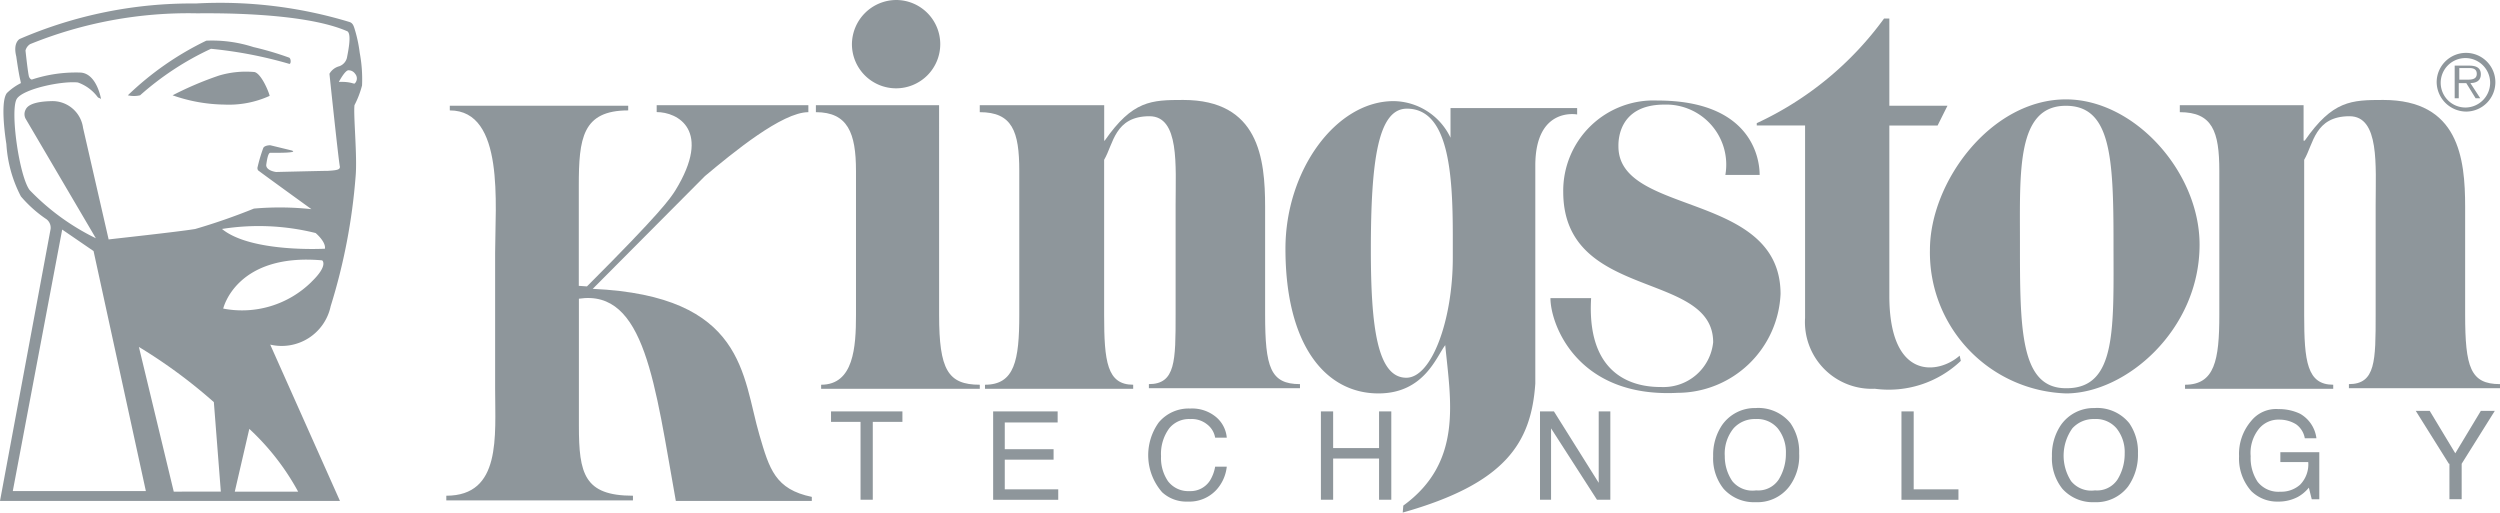 <svg xmlns="http://www.w3.org/2000/svg" width="122.56" height="25.127" viewBox="0 0 122.56 25.127">
  <g id="kingston-technology" transform="translate(-46.2 -18.3)">
    <g id="Group_302" data-name="Group 302" transform="translate(68.08 18.3)">
      <g id="Group_301" data-name="Group 301" transform="translate(0 5.157)">
        <path id="Path_463" data-name="Path 463" d="M129.5,45.887v6.239c0,2.336.256,3.419,2.65,3.419v.228H123v-.228c2.706,0,2.393-2.906,2.393-5.242V43.636c0-2.336.484-6.98-2.222-6.98v-.228h8.746v.228c-2.251,0-2.422,1.367-2.422,3.7v4.9l.4.028c3.647-3.647,4.074-4.3,4.33-4.7,1.823-2.963.114-3.846-.912-3.846V36.4h7.436v.342c-1.282,0-3.675,1.966-5.071,3.134l-5.5,5.527c7.493.342,7.322,4.273,8.176,7.179.484,1.652.769,2.649,2.564,3.02v.2h-6.666C133.228,50.1,132.743,45.4,129.5,45.887Z" transform="translate(-123 -36.4)" fill="#8e969b"/>
      </g>
      <path id="Path_464" data-name="Path 464" d="M192.64,46.685c0,2.678.427,3.419,1.994,3.419v.2h-7.778v-.2c1.6,0,1.709-1.852,1.709-3.419V39.619c0-1.852-.4-2.877-1.966-2.877V36.4h6.04Z" transform="translate(-168.481 -31.243)" fill="#8e969b"/>
      <path id="Path_465" data-name="Path 465" d="M194.965,18.3a2.165,2.165,0,1,1-2.165,2.165A2.183,2.183,0,0,1,194.965,18.3Z" transform="translate(-172.915 -18.3)" fill="#8e969b"/>
      <path id="Path_466" data-name="Path 466" d="M220.925,37.494c1.367-1.966,2.279-1.994,3.846-1.994,3.7,0,4.017,2.849,4.017,5.242v5.27c0,2.593.256,3.419,1.709,3.419v.2H223.09v-.2c1.31,0,1.31-1.14,1.31-3.419V40.657c0-1.937.2-4.359-1.282-4.359-1.709,0-1.766,1.367-2.222,2.137v7.607c0,2.279.142,3.419,1.424,3.419v.2h-7.265v-.2c1.453,0,1.681-1.2,1.681-3.419V38.976c0-1.937-.342-2.877-1.937-2.877v-.342h6.1v1.738Z" transform="translate(-188.647 -30.6)" fill="#8e969b"/>
      <path id="Path_467" data-name="Path 467" d="M355,25.773h2.849l-.484.969H355v8.347c0,4.188,2.422,3.846,3.447,2.934l.057.256a5.123,5.123,0,0,1-4.216,1.367,3.274,3.274,0,0,1-3.419-3.476v-9.43H348.5v-.114a16.062,16.062,0,0,0,6.239-5.128H355Z" transform="translate(-284.257 -20.588)" fill="#8e969b"/>
      <path id="Path_468" data-name="Path 468" d="M378.3,42.779c0-3.333,2.991-7.379,6.667-7.379,3.362,0,6.552,3.561,6.552,7.122,0,4.188-3.618,7.293-6.552,7.293A6.909,6.909,0,0,1,378.3,42.779Zm9-.37c0-4.216-.142-6.695-2.336-6.695-2.422,0-2.251,3.219-2.251,6.695,0,4.216,0,7.151,2.251,7.151C387.474,49.588,387.3,46.625,387.3,42.408Z" transform="translate(-305.567 -30.528)" fill="#8e969b"/>
      <path id="Path_469" data-name="Path 469" d="M427.425,37.494c1.367-1.966,2.279-1.994,3.846-1.994,3.7,0,4.017,2.849,4.017,5.242v5.27c0,2.593.256,3.419,1.709,3.419v.2H429.59v-.2c1.311,0,1.311-1.14,1.311-3.419V40.657c0-1.937.2-4.359-1.282-4.359-1.709,0-1.766,1.367-2.222,2.137v7.607c0,2.279.143,3.419,1.424,3.419v.2h-7.265v-.2c1.453,0,1.681-1.2,1.681-3.419V38.976c0-1.937-.342-2.877-1.937-2.877v-.342h6.068v1.738Z" transform="translate(-336.317 -30.6)" fill="#8e969b"/>
      <path id="Path_470" data-name="Path 470" d="M275.234,47.665c-.427.541-1.026,2.365-3.276,2.365-2.592,0-4.558-2.365-4.558-7.094,0-3.846,2.479-7.236,5.3-7.236a3.132,3.132,0,0,1,2.792,1.795V36.042H281.7v.313s-2.051-.4-2.051,2.507V49.546c-.2,2.906-1.453,4.9-6.5,6.325l.029-.342C276.118,53.392,275.491,50.372,275.234,47.665Zm.37-5.384c0-3.134-.228-6.211-2.251-6.211-1.4,0-1.766,2.479-1.766,6.923,0,3.761.313,6.268,1.738,6.268,1.254,0,2.279-2.849,2.279-5.869Z" transform="translate(-226.262 -30.743)" fill="#8e969b"/>
      <path id="Path_471" data-name="Path 471" d="M313,45.286h1.994c-.256,4.33,2.763,4.359,3.476,4.359a2.446,2.446,0,0,0,2.507-2.194c0-3.533-7.35-2.023-7.35-7.379a4.427,4.427,0,0,1,4.615-4.473c4.5,0,5.014,2.706,5.014,3.647h-1.681a2.944,2.944,0,0,0-2.991-3.447c-2.336,0-2.251,1.909-2.251,2.051,0,3.419,7.948,2.194,7.948,7.236a5.072,5.072,0,0,1-5.043,4.843C314.311,50.186,313,46.568,313,45.286Z" transform="translate(-258.871 -30.671)" fill="#8e969b"/>
      <path id="Path_472" data-name="Path 472" d="M465.5,28.824a1.439,1.439,0,1,1,1.453,1.453A1.459,1.459,0,0,1,465.5,28.824Zm2.621,0a1.212,1.212,0,1,0-1.2,1.254A1.217,1.217,0,0,0,468.121,28.824Zm-.484.8h-.228l-.456-.741h-.37v.741h-.2v-1.6h.712c.427,0,.57.171.57.427,0,.313-.228.427-.513.427Zm-.741-.912c.228,0,.57.028.57-.285,0-.256-.2-.285-.4-.285h-.456v.57Z" transform="translate(-367.925 -24.807)" fill="#8e969b"/>
      <path id="Path_473" data-name="Path 473" d="M189.2,89.1h3.5v.513h-1.453V93.43h-.6V89.613H189.2Z" transform="translate(-170.34 -68.93)" fill="#8e969b"/>
      <path id="Path_474" data-name="Path 474" d="M217.1,93.4V89.1h3.162v.541H217.67v1.311h2.393v.513H217.67v1.453h2.621v.513H217.1Z" transform="translate(-190.292 -68.93)" fill="#8e969b"/>
      <path id="Path_475" data-name="Path 475" d="M245.851,88.6a1.834,1.834,0,0,1,1.282.427,1.486,1.486,0,0,1,.513,1h-.57a1.037,1.037,0,0,0-.4-.655,1.2,1.2,0,0,0-.826-.256,1.246,1.246,0,0,0-1.026.456,2.114,2.114,0,0,0-.4,1.367,2.014,2.014,0,0,0,.342,1.225,1.249,1.249,0,0,0,1.054.484,1.134,1.134,0,0,0,1-.513,1.907,1.907,0,0,0,.256-.684h.57a2,2,0,0,1-.513,1.14,1.8,1.8,0,0,1-1.4.57,1.745,1.745,0,0,1-1.254-.456,2.756,2.756,0,0,1-.171-3.419A1.911,1.911,0,0,1,245.851,88.6Z" transform="translate(-209.385 -68.572)" fill="#8e969b"/>
      <path id="Path_476" data-name="Path 476" d="M273.5,93.4V89.1h.6v1.795h2.251V89.1h.6v4.33h-.6V91.408H274.1V93.43h-.6Z" transform="translate(-230.624 -68.93)" fill="#8e969b"/>
      <path id="Path_477" data-name="Path 477" d="M311.2,93.4V89.1h.684l2.194,3.5V89.1h.57v4.33h-.655l-2.251-3.5v3.5H311.2Z" transform="translate(-257.583 -68.93)" fill="#8e969b"/>
      <path id="Path_478" data-name="Path 478" d="M341.94,92.09a2.15,2.15,0,0,1-.37-1.225A1.967,1.967,0,0,1,342,89.5a1.4,1.4,0,0,1,1.083-.456,1.323,1.323,0,0,1,1.083.456,1.861,1.861,0,0,1,.4,1.225A2.4,2.4,0,0,1,344.219,92a1.2,1.2,0,0,1-1.111.541A1.274,1.274,0,0,1,341.94,92.09Zm-.513-2.735a2.615,2.615,0,0,0-.427,1.51,2.385,2.385,0,0,0,.513,1.6,2,2,0,0,0,1.567.655,1.965,1.965,0,0,0,1.652-.769,2.5,2.5,0,0,0,.484-1.624,2.463,2.463,0,0,0-.427-1.481,2.023,2.023,0,0,0-1.709-.741A1.959,1.959,0,0,0,341.427,89.355Z" transform="translate(-278.894 -68.501)" fill="#8e969b"/>
      <path id="Path_479" data-name="Path 479" d="M373.4,93.4V89.1h.6v3.818h2.194v.513H373.4Z" transform="translate(-302.063 -68.93)" fill="#8e969b"/>
      <path id="Path_480" data-name="Path 480" d="M400.24,92.09A2.308,2.308,0,0,1,400.3,89.5a1.4,1.4,0,0,1,1.083-.456,1.323,1.323,0,0,1,1.083.456,1.861,1.861,0,0,1,.4,1.225A2.4,2.4,0,0,1,402.519,92a1.2,1.2,0,0,1-1.111.541A1.274,1.274,0,0,1,400.24,92.09Zm-.513-2.735a2.616,2.616,0,0,0-.427,1.51,2.385,2.385,0,0,0,.513,1.6,2,2,0,0,0,1.567.655,1.965,1.965,0,0,0,1.652-.769,2.679,2.679,0,0,0,.484-1.624,2.463,2.463,0,0,0-.427-1.481,2.023,2.023,0,0,0-1.709-.741A1.959,1.959,0,0,0,399.727,89.355Z" transform="translate(-320.585 -68.501)" fill="#8e969b"/>
      <path id="Path_481" data-name="Path 481" d="M433.437,88.7a2.4,2.4,0,0,1,1.054.228,1.61,1.61,0,0,1,.8,1.2h-.57a1.061,1.061,0,0,0-.427-.684,1.557,1.557,0,0,0-.826-.228,1.228,1.228,0,0,0-1,.456,1.885,1.885,0,0,0-.4,1.339,2.106,2.106,0,0,0,.342,1.254,1.288,1.288,0,0,0,1.111.484,1.387,1.387,0,0,0,.969-.342,1.423,1.423,0,0,0,.4-1.111h-1.367v-.484h1.909v2.308h-.37l-.142-.57a1.833,1.833,0,0,1-.541.456,2.027,2.027,0,0,1-.969.228,1.805,1.805,0,0,1-1.311-.513,2.4,2.4,0,0,1-.6-1.709,2.478,2.478,0,0,1,.6-1.738A1.566,1.566,0,0,1,433.437,88.7Z" transform="translate(-343.611 -68.644)" fill="#8e969b"/>
      <path id="Path_482" data-name="Path 482" d="M463.524,91.593,461.9,89h.684l1.254,2.08L465.091,89h.684l-1.624,2.593V93.33h-.6V91.593Z" transform="translate(-365.35 -68.858)" fill="#8e969b"/>
    </g>
    <g id="Group_303" data-name="Group 303" transform="translate(46.2 18.459)">
      <path id="Path_483" data-name="Path 483" d="M72.046,25.265a6.591,6.591,0,0,1,2.308.313,15.351,15.351,0,0,1,1.738.513c.114.028.114.313.029.313a20.949,20.949,0,0,0-3.846-.741A14.227,14.227,0,0,0,68.8,27.943a1.327,1.327,0,0,1-.6,0A14.783,14.783,0,0,1,72.046,25.265Z" transform="translate(-61.932 -23.43)" fill="#8e969b"/>
      <path id="Path_484" data-name="Path 484" d="M75.9,31.755a16.46,16.46,0,0,1,2.279-.969,4.629,4.629,0,0,1,1.738-.171c.342.085.712,1,.741,1.168a4.828,4.828,0,0,1-2.222.427A7.913,7.913,0,0,1,75.9,31.755Z" transform="translate(-67.439 -27.242)" fill="#8e969b"/>
      <path id="Path_485" data-name="Path 485" d="M63.949,22.887a6.981,6.981,0,0,0-.114-1.6,6.858,6.858,0,0,0-.2-1c-.085-.285-.114-.456-.313-.513A21.824,21.824,0,0,0,55.8,18.87a21.238,21.238,0,0,0-8.632,1.738s-.342.171-.171.855c0,0,.114.826.2,1.168l.028.142a2.788,2.788,0,0,0-.684.484c-.37.456-.028,2.507-.028,2.507a6.362,6.362,0,0,0,.712,2.564,6.19,6.19,0,0,0,1.2,1.083.523.523,0,0,1,.256.513L46.2,43.257H62.866l-3.419-7.664a2.453,2.453,0,0,0,2.963-1.88,28.82,28.82,0,0,0,1.225-6.382c.085-.969-.114-2.963-.057-3.476A4.605,4.605,0,0,0,63.949,22.887ZM46.827,42.773l2.422-12.82,1.538,1.054,2.564,11.766Zm7.891.028-1.709-7.094a25.341,25.341,0,0,1,3.675,2.706l.342,4.387Zm6.1,0H57.71l.712-3.077A12,12,0,0,1,60.815,42.8Zm.655-10.285a4.853,4.853,0,0,1-4.33,1.311s.627-2.735,4.843-2.365C62.011,31.462,62.3,31.719,61.47,32.516Zm-4.387-2.593a11.531,11.531,0,0,1,4.587.2s.513.427.456.769C62.1,30.893,58.507,31.092,57.083,29.924Zm5.185-2.849c-.2,0-2.536.057-2.536.057s-.484-.057-.484-.342c.028-.2.085-.6.2-.6H59.9s.94,0,.6-.114l-1.054-.256s-.285,0-.342.142a8.022,8.022,0,0,0-.285.969.284.284,0,0,0,.028.114c.057.057,2.621,1.909,2.621,1.909a14.521,14.521,0,0,0-2.82-.028,30.383,30.383,0,0,1-2.877,1c-.855.142-4.045.484-4.245.513l-1.254-5.47a1.514,1.514,0,0,0-1.567-1.311c-1.054.028-1.2.313-1.254.427a.478.478,0,0,0,0,.427L50.9,30.38a11.465,11.465,0,0,1-3.248-2.365c-.513-.684-.969-3.931-.627-4.473.313-.484,2.194-.883,2.991-.8a2.06,2.06,0,0,1,.969.712c.085.085.114.028.171.114,0,0-.2-1.254-1-1.311a6.875,6.875,0,0,0-2.393.342s-.085,0-.142-.142c-.057-.2-.171-1.282-.171-1.282a.528.528,0,0,1,.228-.313,20.625,20.625,0,0,1,8.176-1.51c.57,0,5.185-.085,7.379.883.2.142.057.883-.028,1.311a.591.591,0,0,1-.37.4.782.782,0,0,0-.484.37s.456,4.359.513,4.558C62.866,27.018,62.724,27.047,62.268,27.075Zm.541-4.359s.313-.6.484-.57a.386.386,0,0,1,.313.171.346.346,0,0,1,0,.456C63.55,22.859,63.464,22.688,62.809,22.716Z" transform="translate(-46.2 -18.858)" fill="#8e969b"/>
    </g>
  </g>
</svg>
